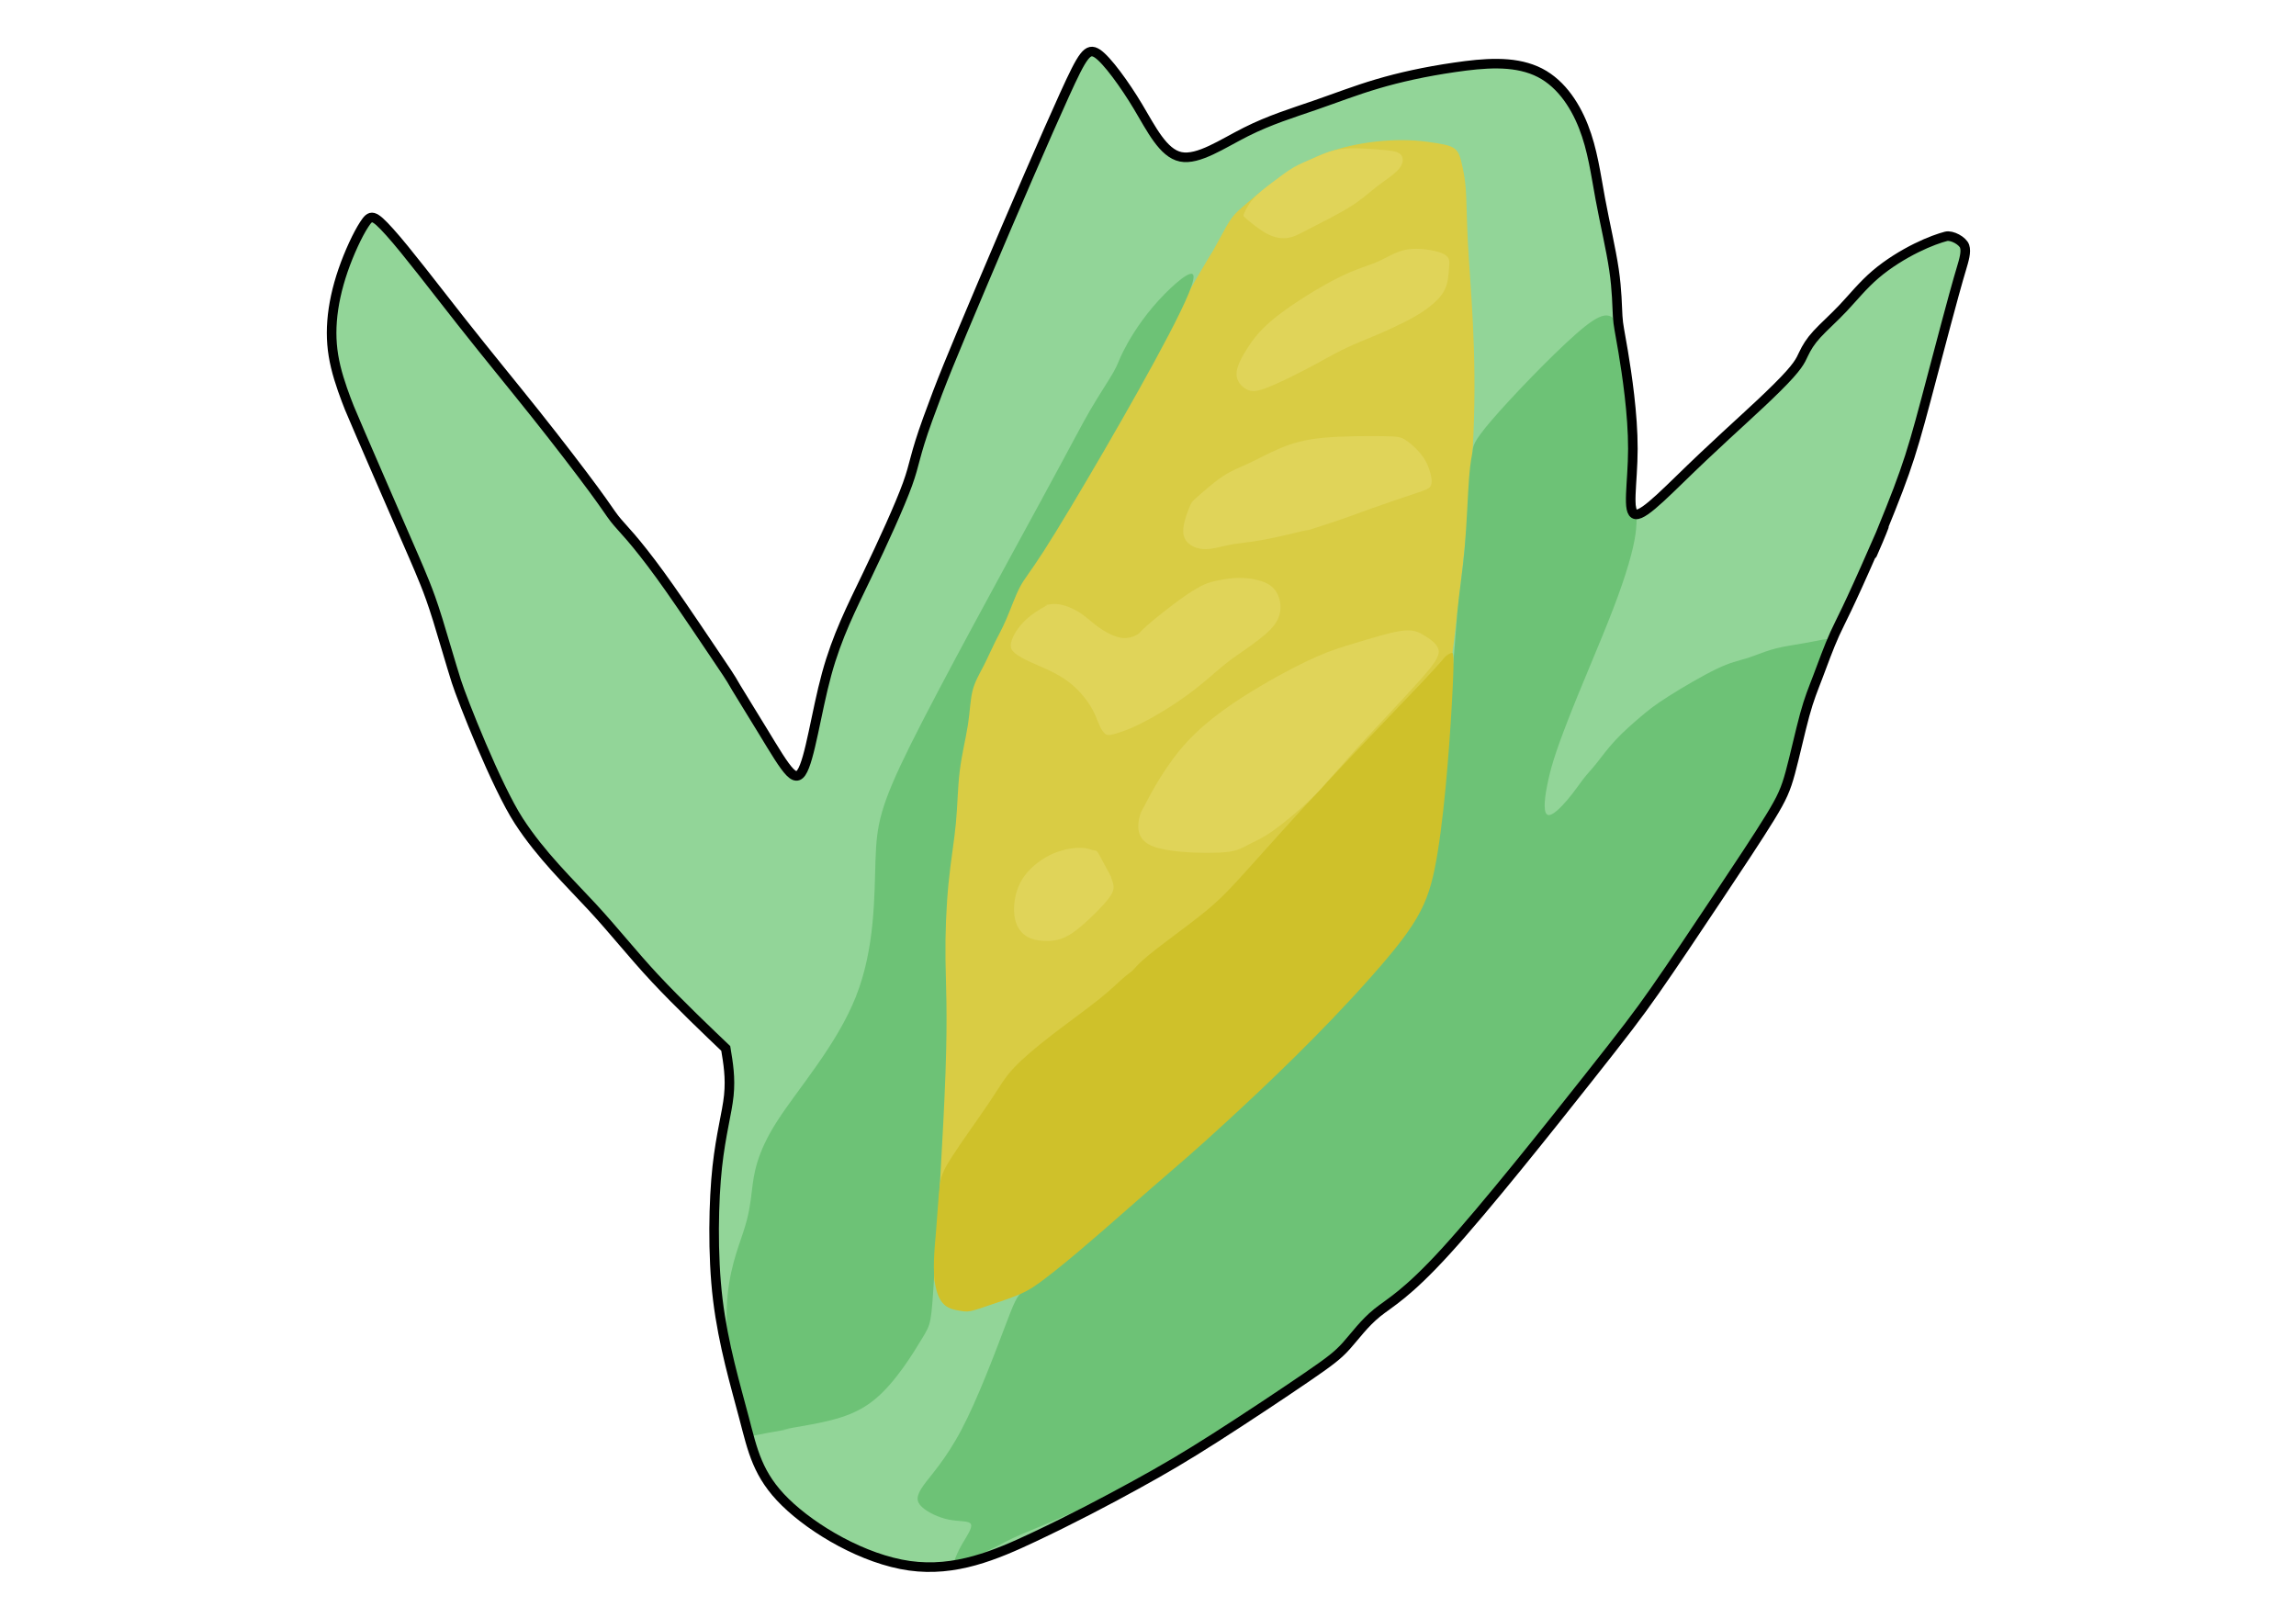 <?xml version="1.0" encoding="UTF-8" standalone="no"?>
<!-- Created with Inkscape (http://www.inkscape.org/) -->

<svg
   version="1.1"
   id="svg1"
   width="793.6"
   height="559.36"
   viewBox="0 0 793.6 559.36"
   sodipodi:docname="Corn.svg"
   inkscape:version="1.4 (86a8ad7, 2024-10-11)"
   xmlns:inkscape="http://www.inkscape.org/namespaces/inkscape"
   xmlns:sodipodi="http://sodipodi.sourceforge.net/DTD/sodipodi-0.dtd"
   xmlns="http://www.w3.org/2000/svg"
   xmlns:svg="http://www.w3.org/2000/svg">
  <defs
     id="defs1">
    <inkscape:path-effect
       effect="bspline"
       id="path-effect26"
       is_visible="true"
       lpeversion="1.3"
       weight="33.333"
       steps="2"
       helper_size="0"
       apply_no_weight="true"
       apply_with_weight="true"
       only_selected="false"
       uniform="false" />
    <inkscape:path-effect
       effect="bspline"
       id="path-effect25"
       is_visible="true"
       lpeversion="1.3"
       weight="33.333"
       steps="2"
       helper_size="0"
       apply_no_weight="true"
       apply_with_weight="true"
       only_selected="false"
       uniform="false" />
    <inkscape:path-effect
       effect="bspline"
       id="path-effect24"
       is_visible="true"
       lpeversion="1.3"
       weight="33.333"
       steps="2"
       helper_size="0"
       apply_no_weight="true"
       apply_with_weight="true"
       only_selected="false"
       uniform="false" />
    <inkscape:path-effect
       effect="bspline"
       id="path-effect23"
       is_visible="true"
       lpeversion="1.3"
       weight="33.333"
       steps="2"
       helper_size="0"
       apply_no_weight="true"
       apply_with_weight="true"
       only_selected="false"
       uniform="false" />
    <inkscape:path-effect
       effect="bspline"
       id="path-effect22"
       is_visible="true"
       lpeversion="1.3"
       weight="33.333"
       steps="2"
       helper_size="0"
       apply_no_weight="true"
       apply_with_weight="true"
       only_selected="false"
       uniform="false" />
    <inkscape:path-effect
       effect="bspline"
       id="path-effect21"
       is_visible="true"
       lpeversion="1.3"
       weight="33.333"
       steps="2"
       helper_size="0"
       apply_no_weight="true"
       apply_with_weight="true"
       only_selected="false"
       uniform="false" />
    <inkscape:path-effect
       effect="bspline"
       id="path-effect7"
       is_visible="true"
       lpeversion="1.3"
       weight="33.333"
       steps="2"
       helper_size="0"
       apply_no_weight="true"
       apply_with_weight="true"
       only_selected="false"
       uniform="false" />
    <inkscape:path-effect
       effect="bspline"
       id="path-effect6"
       is_visible="true"
       lpeversion="1.3"
       weight="33.333"
       steps="2"
       helper_size="0"
       apply_no_weight="true"
       apply_with_weight="true"
       only_selected="false"
       uniform="false" />
    <inkscape:path-effect
       effect="bspline"
       id="path-effect5"
       is_visible="true"
       lpeversion="1.3"
       weight="33.333"
       steps="2"
       helper_size="0"
       apply_no_weight="true"
       apply_with_weight="true"
       only_selected="false"
       uniform="false" />
    <inkscape:path-effect
       effect="bspline"
       id="path-effect4"
       is_visible="true"
       lpeversion="1.3"
       weight="33.333"
       steps="2"
       helper_size="0"
       apply_no_weight="true"
       apply_with_weight="true"
       only_selected="false"
       uniform="false" />
    <inkscape:path-effect
       effect="bspline"
       id="path-effect2"
       is_visible="true"
       lpeversion="1.3"
       weight="33.333"
       steps="2"
       helper_size="0"
       apply_no_weight="true"
       apply_with_weight="true"
       only_selected="false"
       uniform="false" />
    <inkscape:path-effect
       effect="bspline"
       id="path-effect1"
       is_visible="true"
       lpeversion="1.3"
       weight="33.333"
       steps="2"
       helper_size="0"
       apply_no_weight="true"
       apply_with_weight="true"
       only_selected="false"
       uniform="false" />
  </defs>
  <sodipodi:namedview
     id="namedview1"
     pagecolor="#ffffff"
     bordercolor="#111111"
     borderopacity="1"
     inkscape:showpageshadow="0"
     inkscape:pageopacity="0"
     inkscape:pagecheckerboard="1"
     inkscape:deskcolor="#d1d1d1"
     inkscape:zoom="0.9771767"
     inkscape:cx="360.22144"
     inkscape:cy="339.24264"
     inkscape:window-width="1920"
     inkscape:window-height="991"
     inkscape:window-x="-9"
     inkscape:window-y="-9"
     inkscape:window-maximized="1"
     inkscape:current-layer="g1" />
  <g
     inkscape:groupmode="layer"
     inkscape:label="Image"
     id="g1"
     transform="matrix(1.752,0,0,1.752,-204.197,-93.094)">
    <g
       id="g2"
       transform="translate(10.08,3.846)">
      <path
         style="display:inline;fill:#8cd292;fill-opacity:0.945;stroke:none;stroke-width:1.89;stroke-opacity:1"
         d="m 235.688,242.318 c -4.518,-4.85 -7.982,-9.304 -12.447,-14.132 -4.465,-4.828 -10.013,-10.135 -14.415,-16.913 -4.402,-6.778 -11.201,-24.002 -12.324,-27.547 -1.123,-3.545 -2.569,-8.606 -3.655,-12.106 -1.086,-3.499 -1.81,-5.429 -2.542,-7.259 -0.733,-1.83 -1.415,-3.422 -2.199,-5.236 -0.785,-1.815 -11.928,-27.379 -12.699,-29.332 -0.771,-1.954 -1.977,-5.089 -2.701,-8.111 -0.724,-3.022 -0.963,-5.888 -0.722,-9.031 0.241,-3.143 0.964,-6.52 2.17,-10.018 1.206,-3.498 2.894,-7.116 4.18,-9.072 1.286,-1.956 1.747,-2.11 5.045,1.553 3.299,3.663 8.894,11.035 14.154,17.705 5.26,6.67 9.998,12.397 14.562,18.131 4.564,5.734 8.929,11.442 11.473,14.9 2.544,3.457 3.268,4.663 4.112,5.749 0.844,1.085 1.809,2.05 3.256,3.739 1.447,1.688 3.377,4.101 5.748,7.359 2.371,3.259 5.182,7.364 10.641,15.488 5.458,8.124 1.306,1.903 7.383,11.689 6.077,9.786 8.186,14.31 9.866,11.849 1.679,-2.461 2.928,-11.908 4.982,-19.422 2.054,-7.514 4.914,-13.097 8.002,-19.52 3.088,-6.423 6.406,-13.688 7.943,-17.924 1.538,-4.237 1.302,-5.415 4.001,-12.863 2.699,-7.448 4.457,-11.703 10.759,-26.607 6.303,-14.904 12.615,-29.47 16.219,-37.398 3.604,-7.928 4.569,-9.375 6.461,-8.148 1.891,1.227 5.473,6.186 8.058,10.509 2.586,4.323 4.932,9.186 8.418,9.883 3.486,0.698 8.204,-2.579 12.887,-4.93 4.683,-2.351 9.18,-3.729 13.514,-5.226 4.334,-1.497 8.022,-2.949 12.387,-4.238 4.365,-1.29 9.369,-2.409 15.255,-3.265 5.886,-0.856 11.381,-1.295 15.978,0.678 4.598,1.973 7.614,6.413 9.423,10.996 1.809,4.583 2.42,9.377 3.32,14.238 0.9,4.861 2.106,9.927 2.709,14.027 0.603,4.101 0.603,7.236 0.724,9.166 0.121,1.93 0.362,2.653 1.085,6.995 0.724,4.342 1.93,12.302 1.914,19.182 -0.015,6.881 -1.252,12.683 0.558,12.921 1.81,0.238 6.667,-5.086 13.332,-11.38 6.665,-6.294 10.372,-9.472 14.557,-13.621 4.185,-4.149 4.602,-5.304 5.215,-6.603 0.613,-1.299 1.337,-2.505 2.663,-3.952 1.327,-1.447 3.256,-3.136 5.164,-5.158 1.908,-2.023 3.893,-4.505 6.393,-6.639 2.5,-2.135 5.465,-3.936 8.037,-5.21 2.571,-1.274 4.69,-1.985 5.85,-2.286 1.16,-0.301 3.318,0.879 3.679,1.965 0.362,1.085 -0.094,2.611 -0.695,4.626 -0.602,2.015 -1.349,4.519 -5.489,20.21 -4.14,15.691 -4.79,18.179 -10.295,31.633 -5.506,13.454 4.329,-9.926 -1.191,2.729 -5.52,12.655 -6.726,14.585 -7.933,17.238 -1.206,2.653 -2.412,6.03 -3.353,8.507 -0.941,2.477 -1.705,4.259 -2.598,7.535 -0.893,3.276 -1.949,8.121 -2.838,11.388 -0.89,3.267 -1.613,4.955 -3.989,8.83 -2.376,3.874 -6.197,9.622 -10.474,16.042 -4.277,6.42 -8.794,13.188 -12.251,18.128 -3.457,4.94 -5.869,8.076 -13.331,17.515 -7.462,9.439 -19.973,25.182 -27.841,33.822 -7.869,8.64 -11.095,10.178 -13.627,12.228 -2.533,2.05 -4.372,4.613 -6.045,6.482 -1.673,1.869 -3.181,3.045 -7.812,6.213 -4.631,3.168 -12.069,8.117 -18.016,11.915 -5.947,3.798 -10.029,6.199 -15.739,9.337 -5.711,3.138 -12.518,6.73 -20.093,10.306 -7.575,3.576 -15.508,6.929 -24.545,5.657 -9.038,-1.272 -19.004,-7.156 -24.493,-12.523 -5.488,-5.367 -6.453,-10.191 -8.142,-16.614 -1.688,-6.422 -4.101,-14.442 -5.186,-23.367 -1.085,-8.925 -0.821,-19.713 -0.109,-26.198 0.712,-6.486 1.918,-10.586 2.28,-14.084 0.362,-3.498 -0.121,-6.392 -0.603,-9.286 -2.963,-2.822 -9.444,-8.995 -13.962,-13.844 z"
         id="path3"
         sodipodi:nodetypes="ccccccccccccccccccccscccccccccccccccccccccccccccccccccccccccccccccccccccccccccc"
         inkscape:label="Leaf color"
         inkscape:original-d="m 234.4536,241.68983 c -3.7967,-3.8222 -6.92528,-8.53761 -10.13071,-13.0252 -5.54777,-5.30657 -11.09554,-10.61313 -16.64331,-15.91969 -5.38853,-7.40792 -10.85433,-25.15858 -10.85433,-27.49765 -1.85366,-4.94921 -3.06243,-10.07887 -4.34174,-15.19607 -0.72362,-1.92965 -1.44724,-3.85931 -2.17086,-5.78897 -1.3013,-1.49065 -1.70488,-3.20142 -2.17087,-5.06536 -1.4276,-1.62166 -12.13266,-27.37666 -12.30158,-28.22127 -1.20603,-3.13569 -2.41207,-6.27139 -3.61811,-9.40709 0.22483,-2.94626 -0.24195,-5.79348 -0.72362,-8.68346 0.72362,-3.37691 1.44724,-6.75381 2.17087,-10.13071 1.68845,-3.618114 3.3769,-7.236225 5.06535,-10.854337 1.02046,0.118593 1.4816,-0.03435 2.17087,-0.723622 5.77011,7.601885 11.36571,14.973869 17.09557,22.522739 4.79005,5.7905 9.52769,11.51766 14.29154,17.27648 4.36457,5.70872 8.72913,11.41743 13.09371,17.12616 0.72362,1.20604 1.44724,2.41207 2.17086,3.61811 0.96483,0.96483 1.92966,1.92966 2.89449,2.89449 1.92966,2.41207 3.85932,4.82415 5.78898,7.23622 2.81172,4.10555 5.62344,8.21109 8.43516,12.31664 10.58444,10.48776 6.19824,4.42233 13.99713,20.96999 2.10943,4.52401 4.21884,9.04799 6.32826,13.572 1.24868,-9.44641 2.49736,-18.89283 3.74602,-28.33918 2.85978,-5.58244 5.71959,-11.16493 8.57938,-16.7474 3.31712,-7.26423 6.63422,-14.52841 9.95137,-21.79269 0.15225,-1.28823 -0.32377,-2.41856 -0.72363,-3.61811 6.62959,-13.25919 3.82789,-19.39727 13.74883,-33.28663 5.85444,-14.617483 13.82942,-28.462983 18.81417,-43.41733 0.96483,-1.447245 1.92966,-2.894489 2.89449,-4.341734 4.12874,2.955003 6.61247,8.706234 9.40709,13.025201 2.16304,4.481683 4.5098,9.344004 6.76468,14.015958 4.71751,-3.276558 9.43509,-6.55316 14.15264,-9.829741 4.64816,-1.424669 9.14526,-2.803041 13.94447,-4.274008 3.86797,-1.522674 7.55622,-2.974595 11.2387,-4.424248 5.0484,-1.129711 10.05154,-2.249293 15.4074,-3.447806 6.25898,-2.476252 11.75849,-2.854367 18.09056,-1.447245 3.01572,4.44039 6.03144,8.88078 9.04716,13.321169 0.60239,4.725492 1.21346,9.519107 1.80717,14.176476 1.20604,5.065356 2.41208,10.130712 3.61811,15.196068 0,3.1357 0,6.27139 0,9.40709 0.24121,0.72362 0.48242,1.44724 0.72362,2.17086 1.20604,7.95985 2.41208,15.91969 3.61812,23.87954 -1.23655,5.80193 -2.47311,11.60389 -3.70967,17.40582 4.85717,-5.32495 9.71435,-10.64991 14.57153,-15.97488 8.47191,-7.26209 12.17949,-10.44022 19.96169,-17.11109 0.58768,-1.62714 1.00496,-2.78246 1.50744,-4.17369 0.72362,-1.20604 1.44724,-2.41207 2.17087,-3.61811 1.92966,-1.68845 3.85931,-3.3769 5.78898,-5.06536 1.3874,-2.75508 3.76534,-4.9235 5.78897,-7.23622 3.08211,-1.87193 6.04732,-3.672866 9.07099,-5.509303 2.11903,-0.711501 4.23812,-1.423021 6.35709,-2.134502 0.20081,0.109838 2.35857,1.290061 3.53785,1.935092 -0.45566,1.525835 -0.91133,3.051673 -1.36699,4.577503 -0.74745,2.50405 -1.4949,5.00809 -2.24235,7.51213 -7.53318,28.87721 -8.35579,31.32051 -8.68347,33.28662 -14.77303,44.23065 -1.08905,1.43286 -10.51071,24.98692 -1.20604,1.92967 -2.41207,3.85932 -3.61811,5.78898 -1.20604,3.37691 -2.41207,6.7538 -3.61811,10.13071 0.18627,1.94675 -1.20699,3.4589 -2.17086,5.06535 -1.05554,4.84547 -2.11109,9.69094 -3.16663,14.53641 -0.72362,1.68845 -1.44725,3.3769 -2.17087,5.06535 -4.02839,6.05974 -7.84939,11.80751 -11.92535,17.93881 -5.0706,6.31213 -8.99838,13.47372 -13.49675,20.22129 -2.41207,3.1357 -4.82415,6.27139 -7.23622,9.40709 -12.51102,15.74245 -25.02203,31.4849 -37.53304,47.22733 -3.22615,1.5377 -6.45229,3.07539 -9.67844,4.61309 -1.83921,2.56283 -3.67842,5.12566 -5.51762,7.68848 -1.50754,1.17588 -3.01509,2.35177 -4.52264,3.52766 -6.46646,7.095 -14.55016,11.0741 -22.97501,15.28652 -3.89556,2.78649 -8.04513,5.07193 -12.30158,7.23622 -7.88209,2.78046 -15.0299,5.72838 -21.25639,11.21615 -8.01379,3.38695 -15.94672,6.73974 -23.96999,10.13071 -10.05179,-5.9342 -20.01869,-11.81826 -30.03033,-17.72875 -0.96483,-4.82415 -1.92966,-9.64829 -2.89449,-14.47244 -2.41207,-8.02013 -4.82414,-16.04028 -7.23622,-24.06044 0.24121,-9.82923 0.50594,-20.61704 0.72362,-29.48761 1.20604,-4.10052 2.41208,-8.20105 3.61811,-12.30157 -0.48241,-2.89449 -1.44724,-8.68347 -1.44724,-8.68347 -2.51883,-3.28907 -8.97064,-9.4921 -15.19607,-14.47244 z"
         inkscape:path-effect="#path-effect4" />
      <path
         style="display:inline;fill:#d9cc44;fill-opacity:0.996;stroke:none;stroke-width:1.89;stroke-opacity:1"
         d="m 352.591,89.285 c -3.082,2.615 -3.082,2.615 -5.776,7.599 -2.694,4.984 2.694,-4.984 -15.125,26.162 -17.819,31.146 -23.198,38.172 -27.96,47.263 -4.762,9.091 -4.233,6.399 -6.071,18.308 -1.838,11.91 -1.43,7.424 -2.891,22.288 -1.461,14.865 -1.943,17.759 -2.185,20.774 -0.241,3.015 -0.241,6.151 -0.692,15.927 -0.45,9.776 -1.983,37.695 -1.761,46.794 0.222,9.099 1.488,12.295 5.166,12.928 3.678,0.633 9.769,-1.296 15.032,-4.285 5.263,-2.988 34.19,-29.382 45.783,-40.501 11.593,-11.119 19.111,-19.148 23.802,-24.433 4.691,-5.285 7.224,-8.541 8.611,-14.24 1.387,-5.699 1.628,-13.839 1.809,-19.055 0.181,-5.216 0.302,-7.508 1.774,-19.341 1.473,-11.834 4.323,-33.401 5.05,-50.353 0.726,-16.952 -0.657,-29.458 -1.085,-37.867 -0.427,-8.41 -0.122,-10.715 -1.026,-14.847 -0.904,-4.133 -1.1,-4.316 -7.026,-5.143 -5.926,-0.827 -13.994,-0.111 -20.591,2.459 -6.597,2.57 -11.757,6.948 -14.838,9.563 z"
         id="path2"
         sodipodi:nodetypes="cccccccssccccccccccccc"
         inkscape:label="Corn"
         inkscape:original-d="m 349.50954,91.900023 v 0 c -5.06959,10.139147 9.51362,-19.763502 -28.94489,53.548047 -6.6935,8.74376 -12.07214,15.76992 -20.08051,26.23131 -1.5151,7.71978 -0.98679,5.02789 -3.79902,19.35689 0,9.569 -2.89449,4.78277 -2.89449,31.83938 -0.48242,2.89449 -0.96483,5.78898 -1.44725,8.68346 0,3.1357 0,6.2714 0,9.40709 -2.10317,16.35041 2.1503,44.58718 -3.2563,59.33703 1.26634,3.196 2.53268,6.392 3.79902,9.588 6.09049,-1.92966 12.18097,-3.85932 18.27146,-5.78899 4.43487,-4.04642 33.36216,-30.43992 49.56813,-45.22639 6.97921,-7.45238 14.49766,-15.48055 21.34685,-22.7941 2.53268,-3.2563 5.06536,-6.5126 7.59804,-9.76889 0.2412,-8.14075 0.4824,-16.2815 0.72361,-24.42226 0.12061,-2.29147 0.24121,-4.58294 0.36182,-6.87441 1.90532,-21.49782 5.61543,-42.95141 8.50824,-64.3766 -1.37994,-12.47096 -2.76372,-24.97665 -4.16651,-37.654133 0.54817,-4.141725 0.85326,-6.446825 1.62815,-12.301579 -2.58298,-2.41078 -2.77923,-2.593951 -5.42717,-5.065355 -9.20315,0.816721 -17.27171,1.532755 -25.24149,2.240023 -5.22478,4.433473 -10.38422,8.811492 -16.54769,14.041477 z"
         inkscape:path-effect="#path-effect2" />
      <path
         style="display:inline;fill:#6dc276;fill-opacity:1;stroke:none;stroke-width:1.89;stroke-opacity:1"
         d="m 288.424,313.328 c -1.749,2.894 -5.246,8.683 -9.347,12.06 -4.101,3.377 -8.608,4.302 -15.415,5.474 -6.806,1.173 1.907,-0.168 -3.037,0.676 -4.945,0.844 -5.427,1.085 -6.03,1.085 -0.603,0 -1.322,-0.24 -2.422,-4.886 -1.1,-4.647 -2.558,-13.61 -2.318,-20.458 0.24,-6.849 2.18,-11.596 3.28,-14.961 1.1,-3.365 1.339,-5.283 1.701,-8.298 0.362,-3.015 0.844,-7.116 4.976,-13.543 4.132,-6.427 11.717,-14.96 15.521,-24.558 3.804,-9.597 3.623,-20.031 3.865,-27.026 0.241,-6.995 0.905,-10.553 6.88,-22.602 5.975,-12.05 19.237,-36.187 25.777,-48.22 6.54,-12.033 7.987,-14.927 9.675,-17.822 1.688,-2.894 3.618,-5.789 4.583,-7.477 0.965,-1.688 0.965,-2.171 1.93,-4.101 0.965,-1.93 2.894,-5.307 5.844,-8.79 2.949,-3.483 6.957,-7.109 7.853,-6.512 0.895,0.597 -1.286,5.441 -4.659,11.908 -3.373,6.467 -8.157,14.955 -12.789,22.935 -4.632,7.979 -9.113,15.468 -11.922,19.838 -2.809,4.37 -3.774,5.335 -4.701,7.106 -0.927,1.771 -1.817,4.349 -2.692,6.356 -0.876,2.007 -1.424,2.922 -2.166,4.4 -0.742,1.478 -1.466,3.166 -2.28,4.749 -0.814,1.583 -1.719,3.06 -2.186,4.9 -0.467,1.839 -0.498,4.04 -0.912,6.716 -0.415,2.676 -1.214,5.827 -1.621,9.136 -0.407,3.309 -0.422,6.776 -0.761,10.357 -0.339,3.58 -1.003,7.274 -1.447,11.797 -0.445,4.523 -0.671,9.874 -0.603,15.083 0.068,5.209 0.43,10.274 0.008,22.214 -0.422,11.94 -1.628,30.754 -2.231,40.161 -0.603,9.407 -0.603,9.407 -2.352,12.302 z"
         id="path5"
         inkscape:label="Leaf shadow 2"
         inkscape:original-d="m 290.17252,310.43394 c -3.49751,5.78897 -6.99502,11.57795 -10.49253,17.36693 -4.70354,0.96483 -9.21146,1.88953 -14.11063,2.89449 -8.71379,1.34058 7.35219,1.44724 -9.40709,1.44724 -0.48241,0.24121 -0.96483,0.48242 -1.44724,0.72363 -0.72363,-0.24121 -1.44237,-0.4808 -2.17087,-0.72363 -1.47199,-9.05053 -2.92974,-18.01344 -4.38644,-26.96994 1.93732,-4.74112 3.8771,-9.48827 5.83368,-14.27652 0.2427,-1.94158 0.48242,-3.85932 0.72363,-5.78898 0.48241,-4.10053 0.96483,-8.20105 1.44724,-12.30158 8.43729,-8.1709 15.94196,-16.77532 23.15591,-26.0504 -0.0807,-10.43284 -0.34339,-20.86514 -0.54271,-31.29666 0.66332,-3.55782 1.32664,-7.11562 1.98996,-10.67343 9.18656,-21.69566 24.22061,-44.85937 36.18111,-65.84962 1.44724,-2.89449 2.89449,-5.78898 4.34173,-8.68347 1.92966,-2.89449 3.85932,-5.78898 5.78898,-8.68347 0,-0.48241 0,-0.96482 0,-1.44724 1.92966,-3.3769 3.85932,-6.75381 5.78898,-10.13071 3.96863,-3.5901 7.97689,-7.21605 11.9059,-10.77031 -2.13802,4.74826 -4.31915,9.59228 -6.47873,14.38842 -3.20152,8.91958 -8.99,16.84124 -14.02018,24.87451 -4.21249,7.95105 -9.08682,15.20499 -13.74883,22.97502 -0.96483,0.96482 -1.92966,1.92965 -2.89449,2.89448 -0.88945,2.5779 -1.7789,5.1558 -2.66835,7.73371 -1.3179,1.16229 -2.17087,1.89442 -2.17087,3.61811 -0.72363,1.68846 -1.44724,3.37691 -2.17086,5.06536 -0.90453,1.47739 -1.80906,2.95478 -2.71358,4.43218 -0.0302,2.20102 -0.0603,4.40203 -0.0905,6.60305 -0.799,3.15078 -1.598,6.30154 -2.397,9.45232 -0.0151,3.46736 -0.0302,6.93472 -0.0452,10.40207 -0.66332,3.69349 -1.32664,7.38698 -1.98996,11.08047 -0.22613,5.35179 -0.45227,10.70358 -0.6784,16.05537 0.36181,5.06535 0.72363,10.13071 1.08544,15.19606 -1.20604,18.81417 -2.41207,37.62836 -3.61811,56.44254 z"
         inkscape:path-effect="#path-effect5"
         sodipodi:nodetypes="cccccccsccccccccccccccccccccccccccc" />
      <path
         style="display:inline;fill:#6dc276;fill-opacity:1;stroke:none;stroke-width:1.89;stroke-opacity:1"
         d="m 308.409,303.899 c -1.352,1.093 -1.835,2.299 -3.764,7.387 -1.93,5.088 -5.307,14.058 -8.472,20.065 -3.166,6.008 -6.121,9.053 -7.568,11.103 -1.447,2.05 -1.387,3.106 -0.271,4.161 1.116,1.055 3.286,2.111 5.337,2.518 2.05,0.407 3.98,0.166 4.342,0.889 0.362,0.724 -0.844,2.412 -1.688,3.859 -0.844,1.447 -1.327,2.653 -1.568,3.377 -0.241,0.724 -0.241,0.965 1.327,0.362 1.568,-0.603 4.704,-2.05 6.633,-3.015 1.93,-0.965 2.653,-1.447 5.148,-2.526 2.495,-1.079 8.319,-3.367 15.946,-6.967 7.627,-3.601 14.93,-7.652 22.441,-12.195 7.512,-4.543 14.91,-9.373 20.047,-13.284 5.137,-3.911 7.424,-6.47 9.433,-8.36 2.009,-1.89 3.783,-3.152 5.984,-4.97 2.201,-1.818 4.65,-4.043 12.873,-13.783 8.223,-9.741 22.189,-26.971 33.69,-42.333 11.5,-15.362 20.534,-28.857 25.408,-36.561 4.873,-7.704 5.581,-9.599 6.105,-11.581 0.524,-1.982 0.836,-3.935 2.042,-8.213 1.205,-4.279 3.274,-10.761 4.428,-14.303 1.154,-3.542 1.346,-4.001 0.903,-4.104 -0.443,-0.103 -1.489,0.149 -2.787,0.406 -1.298,0.257 -2.71,0.493 -4.155,0.734 -1.445,0.241 -2.892,0.482 -4.46,0.964 -1.568,0.482 -3.256,1.206 -4.824,1.688 -1.568,0.482 -3.015,0.724 -5.789,2.05 -2.774,1.327 -6.874,3.739 -9.528,5.427 -2.653,1.688 -3.859,2.653 -5.427,3.98 -1.568,1.327 -3.498,3.015 -5.065,4.704 -1.568,1.688 -2.774,3.377 -3.745,4.589 -0.971,1.212 -1.781,2.022 -2.576,3.058 -0.795,1.036 -1.76,2.483 -3.086,4.051 -1.327,1.568 -3.015,3.256 -3.859,3.015 -0.844,-0.241 -0.844,-2.412 -0.159,-5.828 0.686,-3.416 1.487,-6.142 4.109,-12.91 2.622,-6.769 6.228,-14.953 8.883,-21.848 2.655,-6.895 4.026,-11.815 4.437,-14.866 0.411,-3.051 0.179,-5.139 -0.133,-6.589 -0.312,-1.449 -0.694,-2.177 -0.696,-4.406 -0.001,-2.229 0.378,-5.961 0.15,-11.874 -0.228,-5.914 -1.063,-14.01 -2.538,-17.761 -1.475,-3.751 -3.59,-3.157 -8.537,1.195 -4.946,4.352 -12.724,12.462 -16.557,16.921 -3.833,4.458 -3.722,5.265 -3.829,6.154 -0.107,0.888 -0.432,1.859 -0.694,5.257 -0.262,3.399 -0.46,9.226 -0.877,13.962 -0.416,4.736 -1.05,8.379 -1.442,12.581 -0.392,4.202 -0.543,8.962 -1.235,12.969 -0.693,4.007 -1.928,7.26 -2.293,13.997 -0.365,6.738 0.139,16.959 -1.376,24.049 -1.515,7.089 -5.05,11.047 -12.062,18.542 -7.012,7.496 -17.5,18.53 -28.548,29.322 -11.048,10.792 -22.654,21.341 -29.569,27.105 -6.914,5.764 -9.137,6.744 -10.489,7.837 z"
         id="path6"
         inkscape:path-effect="#path-effect6"
         inkscape:original-d="m 307.53945,303.78566 c -0.48242,1.20604 -0.96483,2.41207 -1.44725,3.61811 -3.37691,8.96993 -6.7538,17.93977 -10.13071,26.9097 -2.9548,3.04525 -5.90956,6.09047 -8.86437,9.13573 0.0603,1.05529 0.12061,2.11058 0.18091,3.16585 2.17086,1.05528 4.34173,2.11056 6.5126,3.16585 1.92966,-0.24121 3.85931,-0.48242 5.78898,-0.72362 -1.20604,1.68845 -2.41207,3.37689 -3.61811,5.06535 -0.48242,1.20604 -0.96484,2.41207 -1.44725,3.61811 0,0.24121 0,0.48242 0,0.72363 3.1357,-1.44725 6.27139,-2.89449 9.40709,-4.34174 0.72362,-0.48242 1.44724,-0.96483 2.17087,-1.44724 4.62158,-0.77027 10.31621,-3.38743 17.88237,-7.02428 7.46216,-4.14034 14.76451,-8.19201 22.14601,-12.2876 7.64174,-4.98957 15.04046,-9.82048 22.92675,-14.96973 2.38799,-2.67196 4.67523,-5.2312 6.94227,-7.76784 1.75012,-1.24421 3.52446,-2.50565 5.35931,-3.81011 2.56632,-2.33103 4.7055,-4.89772 7.49582,-6.80857 13.84041,-17.32993 27.90687,-34.47894 41.89783,-51.68754 9.03497,-13.49588 18.06888,-26.99019 27.0993,-40.47929 0.71641,-1.91875 1.42387,-3.81354 2.14987,-5.75795 0.3227,-2.01969 0.63471,-3.97244 0.95562,-5.98086 2.08957,-6.54858 4.15815,-13.03137 6.26868,-19.64565 0.19696,-0.46964 0.3895,-0.92874 0.58501,-1.39491 -1.08131,0.26038 -2.12747,0.5123 -3.23558,0.77914 -1.48694,0.24782 -2.85899,0.72362 -4.34173,0.72362 -1.44724,0.24121 -2.89449,0.48242 -4.34173,0.72363 -1.68846,0.72362 -3.37691,1.44724 -5.06536,2.17086 -1.44724,0.24121 -2.89449,0.48242 -4.34173,0.72363 -4.10053,2.41207 -8.20105,4.82414 -12.30158,7.23622 -1.20604,0.96483 -2.41207,1.92966 -3.61811,2.89449 -1.92966,1.68845 -3.85932,3.3769 -5.78898,5.06535 -1.20604,1.68845 -2.41207,3.37691 -3.61811,5.06536 -0.72627,0.7455 -1.50905,1.58238 -2.17087,2.17086 -0.96484,1.44727 -1.92966,2.89449 -2.89449,4.34174 -1.68845,1.68845 -3.37691,3.37691 -5.06535,5.06535 0,-2.17086 0,-4.34173 0,-6.5126 1.02954,-4.76223 1.29059,-7.64654 3.61811,-12.30157 3.79903,-8.62319 7.40485,-16.80783 11.39705,-25.8695 1.31757,-4.72781 2.68876,-9.64805 3.76142,-13.49707 -0.25039,-2.25349 -0.48242,-4.34173 -0.72362,-6.5126 -0.38251,-0.72759 -0.76501,-1.45519 -1.14751,-2.18278 0.37958,-3.7312 0.75916,-7.46237 1.13874,-11.19358 -0.83499,-8.09646 -1.66998,-16.19284 -2.50496,-24.28926 -2.11531,0.59431 -4.23062,1.18863 -6.34594,1.78295 -7.7773,8.11004 -15.55458,16.22005 -23.33188,24.33008 0.11132,0.80693 0.22264,1.61386 0.33396,2.42079 -0.32524,0.97006 -0.65046,1.9401 -0.9757,2.91017 -0.19857,5.82772 -0.39714,11.65529 -0.5957,17.48293 -0.6338,3.6434 -1.2676,7.28681 -1.90139,10.93021 -0.15044,4.76019 -0.30088,9.52037 -0.45132,14.28056 -1.23494,3.2531 -2.46987,6.5062 -3.70481,9.7593 0.50431,10.22194 1.00862,20.44389 1.51294,30.66583 -3.53508,3.95704 -7.07015,7.91408 -10.60523,11.87112 -10.4885,11.03439 -20.97699,22.06878 -31.46549,33.10317 -11.60667,10.54897 -23.21334,21.09794 -34.82001,31.64691 -2.22222,0.97977 -4.44442,1.95952 -6.66664,2.93929 z"
         sodipodi:nodetypes="ccccccccccccccccccccccccccccccccccccccccccccccccccccccccc"
         inkscape:label="Leaf shadow 1" />
      <path
         style="display:inline;fill:#cfc12a;fill-opacity:1;stroke:none;stroke-width:1.89;stroke-opacity:1"
         d="m 291.836,283.523 c 0.248,-2.065 0.585,-3.119 2.496,-6.074 1.912,-2.955 5.389,-7.779 7.489,-10.915 2.1,-3.136 2.824,-4.583 4.686,-6.557 1.862,-1.974 4.543,-4.208 7.733,-6.665 3.189,-2.457 6.566,-4.869 8.978,-6.798 2.412,-1.93 3.859,-3.377 4.824,-4.221 0.965,-0.844 1.447,-1.085 1.93,-1.568 0.482,-0.482 0.965,-1.206 3.014,-2.894 2.049,-1.688 5.669,-4.342 8.244,-6.307 2.575,-1.965 3.818,-3.001 5.205,-4.257 1.387,-1.256 2.593,-2.462 5.96,-6.19 3.367,-3.728 8.955,-10.044 15.698,-17.269 6.744,-7.225 14.703,-15.426 18.804,-19.767 4.101,-4.342 4.342,-4.824 4.704,-5.186 0.362,-0.362 0.844,-0.603 1.206,-0.724 0.362,-0.121 0.603,-0.121 0.241,7.236 -0.362,7.357 -1.325,22.05 -2.92,31.917 -1.595,9.866 -3.233,13.549 -13.171,24.761 -9.938,11.212 -20.633,21.314 -28.146,28.243 -7.513,6.929 -9.679,8.639 -15.01,13.286 -5.331,4.647 -13.829,12.234 -19.129,16.413 -5.3,4.179 -5.805,4.365 -11.57,6.351 -5.765,1.986 -5.452,1.888 -7.706,1.505 -2.254,-0.382 -3.598,-1.36 -4.311,-4.569 -0.713,-3.209 -0.257,-7.387 0.057,-11.104 0.314,-3.717 0.446,-6.584 0.694,-8.649 z"
         id="path7"
         inkscape:path-effect="#path-effect7"
         inkscape:original-d="m 291.72706,282.57448 c 0.35673,-1.11672 0.69347,-2.17087 1.04021,-3.2563 3.47682,-4.82415 6.95363,-9.64828 10.43045,-14.47244 0.72362,-1.44725 1.44724,-2.89449 2.17086,-4.34174 3.78973,-1.55348 6.1405,-4.18465 8.68347,-7.23622 3.3769,-2.41207 6.75381,-4.82415 10.13071,-7.23622 1.44724,-1.44725 2.89449,-2.89449 4.34173,-4.34173 0.48242,-0.24121 0.96483,-0.48242 1.44725,-0.72363 0.48241,-0.72362 0.96483,-1.44724 1.44724,-2.17086 3.43724,-2.89467 7.17716,-5.38583 10.85434,-7.95985 0.93226,-1.99613 2.46707,-2.68077 4.34173,-3.61811 1.20604,-1.20604 2.41207,-2.41207 3.61811,-3.61811 6.54424,-5.35112 11.97026,-11.81007 16.64331,-18.81418 7.9598,-8.20101 15.91969,-16.4021 23.87954,-24.60315 0.2412,-0.48242 0.48241,-0.96483 0.72362,-1.44725 0.48241,-0.24121 0.96483,-0.48241 1.44724,-0.72362 0.24121,0 0.48242,0 0.72362,0 -0.9648,14.71325 -1.92832,29.40704 -2.89448,44.14096 -2.22315,4.99844 -3.86106,8.68106 -6.66027,14.97471 -17.07741,16.13115 -27.77164,26.23282 -40.63291,38.38145 -2.16544,1.70978 -4.33086,3.41954 -6.4963,5.12931 -8.49604,7.58466 -16.99451,15.17148 -25.48811,22.75397 -2.1063,0.77579 -2.61179,0.96198 -9.00433,3.3165 -5.13729,1.61776 -4.82415,1.51915 -7.23622,2.27872 -2.09602,-1.52435 -3.44019,-2.50191 -5.41031,-3.93469 0.54426,-4.98571 1.00028,-9.16303 1.49465,-13.69167 0.13391,-2.906 0.26601,-5.7728 0.40485,-8.78585 z"
         inkscape:label="Corn shadow"
         sodipodi:nodetypes="ccccccccccccccccccccccccccc" />
      <path
         style="fill:#e0d459;fill-opacity:1;stroke:none;stroke-width:1.89;stroke-opacity:1"
         d="m 307.125,224.96 c 0.795,-2.402 2.266,-4.022 3.844,-5.272 1.579,-1.249 3.264,-2.128 5.191,-2.645 1.926,-0.518 4.093,-0.675 5.535,-0.125 1.442,0.55 0.725,-0.707 2.692,2.987 1.967,3.694 0.976,1.684 1.472,3.051 0.495,1.367 0.495,2.09 -0.724,3.671 -1.219,1.581 -3.584,3.946 -5.645,5.645 -2.061,1.699 -3.749,2.664 -6.28,2.686 -2.531,0.022 -4.5,-0.515 -5.749,-2.463 -1.249,-1.949 -1.13,-5.132 -0.335,-7.535 z"
         id="path21"
         inkscape:path-effect="#path-effect21"
         inkscape:original-d="m 306.44837,224.17867 c 1.47108,-1.62032 2.94215,-3.24063 4.41323,-4.86094 1.68593,-0.87829 3.37187,-1.75659 5.05781,-2.63488 2.16669,-0.15719 4.33335,-0.31437 6.50007,-0.47155 0.71695,1.25663 0,0 2.1508,3.76986 1.78335,3.61811 0.79277,1.6084 1.78335,3.61811 0,0.72362 0,1.44724 0,2.17087 -2.00462,2.87064 -4.53285,5.07352 -7.23623,7.23622 -1.68845,0.96483 -3.3769,1.92966 -5.06535,2.89449 -3.63019,0.019 -5.48585,-0.93386 -7.95985,-2.17087 0.11872,-3.18377 0.23745,-6.36754 0.35617,-9.55131 z"
         sodipodi:nodetypes="ccccccccccc"
         inkscape:label="Highlight 1" />
      <path
         style="fill:#e0d459;fill-opacity:1;stroke:none;stroke-width:1.89;stroke-opacity:1"
         d="m 315.017,168.483 c -1.447,-0.121 -2.653,0.362 -2.653,0.362 0,0 1.206,-0.482 0.844,-0.241 -0.362,0.241 -2.291,1.206 -3.859,2.533 -1.568,1.327 -2.774,3.015 -3.257,4.437 -0.484,1.422 -0.321,2.212 1.941,3.485 2.262,1.272 5.275,2.188 8.059,3.947 2.785,1.759 4.714,4.171 5.8,6.101 1.085,1.93 1.327,3.377 2.097,4.399 0.771,1.022 0.98,1.118 4.011,0.081 3.031,-1.037 7.435,-3.528 10.991,-5.949 3.556,-2.421 5.935,-4.561 7.623,-6.009 1.688,-1.447 2.653,-2.171 3.885,-3.032 1.232,-0.862 2.539,-1.733 4.203,-3.013 1.664,-1.28 3.249,-2.638 3.966,-4.331 0.717,-1.692 0.462,-3.63 -0.275,-4.964 -0.738,-1.334 -1.958,-2.064 -3.719,-2.525 -1.761,-0.461 -4.062,-0.653 -6.917,-0.136 -2.855,0.517 -3.671,0.81 -6.238,2.403 -2.567,1.593 -7.51,5.56 -8.805,6.72 -1.295,1.16 -1.295,1.401 -1.898,1.763 -0.603,0.362 -1.809,0.844 -3.256,0.603 -1.447,-0.241 -3.136,-1.206 -4.375,-2.084 -1.24,-0.878 -2.393,-2.032 -3.713,-2.868 -1.319,-0.837 -3.008,-1.56 -4.455,-1.681 z"
         id="path22"
         inkscape:path-effect="#path-effect22"
         inkscape:original-d="m 314.77567,167.88036 c -1.20604,0.48241 -2.41207,0.96483 -3.61811,1.44724 1.20604,-0.48241 2.41207,-0.96483 3.61811,-1.44724 -1.92966,0.96483 -3.85932,1.92966 -5.78898,2.89449 -1.20603,1.68845 -2.41207,3.3769 -3.61811,5.06535 0.2388,1.15634 0.40191,1.94614 0.65966,3.19423 4.26614,1.29659 7.27888,2.21225 10.9183,3.31837 1.92965,2.41207 3.85932,4.82414 5.78898,7.23622 0.2412,1.44725 0.48241,2.89449 0.72362,4.34174 1.30045,0.59614 1.50994,0.69216 2.83429,1.29926 4.72825,-2.69751 8.85036,-5.68672 13.80902,-7.81186 2.44573,-2.20116 4.82415,-4.34174 7.23622,-6.5126 0.96483,-0.72362 1.92966,-1.44725 2.89449,-2.17087 1.93662,-0.34336 3.0106,-1.56336 4.34173,-2.89449 1.7919,-1.53591 3.37688,-2.89447 5.06536,-4.34173 -0.25459,-1.93763 -0.50917,-3.87519 -0.76375,-5.8128 -1.22068,-0.73032 -2.44134,-1.46063 -3.66201,-2.19094 -2.3013,-0.19188 -4.60259,-0.38376 -6.90389,-0.57564 -3.40872,1.22574 -4.22467,1.51915 -6.33702,2.27872 -3.1919,2.21416 -6.29648,8.47153 -10.5546,8.47153 0,0.2412 0,0.48241 0,0.72362 -1.20603,0.48241 -2.41207,0.96483 -3.61811,1.44724 -1.68845,-0.96483 -3.3769,-1.92966 -5.06535,-2.89449 -0.64644,-0.93561 -1.94467,-1.94466 -2.89449,-2.89449 -1.68846,-0.72362 -3.37691,-1.44724 -5.06536,-2.17086 z"
         sodipodi:nodetypes="cccccccccccccccccsccccccc"
         inkscape:label="Highlight 2" />
      <path
         style="fill:#e0d459;fill-opacity:1;stroke:none;stroke-width:1.89;stroke-opacity:1"
         d="m 331.057,211.78 c 0.121,-1.447 0.603,-2.412 0.603,-2.412 0,0 -0.482,0.965 0.709,-1.312 1.191,-2.276 4.055,-7.794 8.276,-12.377 4.221,-4.583 9.799,-8.231 14.518,-11.02 4.719,-2.789 8.578,-4.719 11.352,-5.925 2.774,-1.206 4.462,-1.688 7.237,-2.533 2.774,-0.844 6.632,-2.05 9.045,-2.412 2.412,-0.362 3.377,0.12 4.583,0.844 1.206,0.724 2.653,1.688 2.894,2.894 0.241,1.206 -0.724,2.653 -3.618,5.91 -2.894,3.256 -7.719,8.322 -10.734,11.578 -3.015,3.256 -4.221,4.704 -5.141,5.744 -0.92,1.041 -1.251,1.372 -2.095,2.337 -0.844,0.965 -2.05,2.412 -4.1,4.341 -2.05,1.93 -4.945,4.342 -6.995,5.789 -2.05,1.447 -3.256,1.93 -4.221,2.412 -0.965,0.482 -1.688,0.965 -2.774,1.327 -1.085,0.362 -2.533,0.603 -5.789,0.603 -3.256,0 -8.322,-0.241 -10.975,-1.327 -2.653,-1.085 -2.894,-3.015 -2.774,-4.462 z"
         id="path23"
         inkscape:path-effect="#path-effect23"
         inkscape:original-d="m 330.69536,211.29769 c 0.48241,-0.96483 0.96483,-1.92966 1.44724,-2.89449 -0.48241,0.96483 -0.96483,1.92966 -1.44724,2.89449 2.86433,-5.51761 5.72867,-11.03522 8.59301,-16.55285 5.57795,-3.64828 11.15586,-7.29653 16.73377,-10.94479 3.85931,-1.92966 7.71862,-3.85931 11.57795,-5.78898 1.68846,-0.48242 3.37691,-0.96483 5.06536,-1.44725 3.90469,-1.06306 7.74062,-2.33899 11.57796,-3.61811 0.96482,0.48242 1.92965,0.96483 2.89448,1.44725 1.44725,0.96483 2.89449,1.92966 4.34174,2.89449 -0.96483,1.44724 -1.92966,2.89449 -2.89449,4.34173 -4.82414,5.06535 -9.64835,10.13077 -14.47245,15.19607 -1.20602,1.44723 -2.41208,2.89449 -3.61811,4.34173 -0.85832,0.40968 -1.44724,0.48345 -1.44724,1.44724 -1.20604,1.44725 -2.41208,2.89449 -3.61811,4.34174 -2.89449,2.41207 -5.78898,4.82415 -8.68347,7.23622 -1.20604,0.48242 -2.41207,0.96483 -3.61811,1.44725 -0.72362,0.48241 -1.44725,0.96482 -2.17087,1.44724 -1.44724,0.24121 -2.89449,0.48241 -4.34173,0.72362 -5.06536,-0.24121 -10.13071,-0.48241 -15.19607,-0.72362 -0.24121,-1.92966 -0.48241,-3.85932 -0.72362,-5.78898 z"
         sodipodi:nodetypes="ccccccccccccccccccccc" />
      <path
         style="fill:#e0d459;fill-opacity:1;stroke:none;stroke-width:1.89;stroke-opacity:1"
         d="m 342.635,147.378 c -1.085,0.965 -1.085,0.965 -1.568,2.171 -0.482,1.206 -1.447,3.618 -1.085,5.307 0.362,1.688 2.05,2.653 3.859,2.774 1.809,0.121 3.739,-0.603 5.91,-0.965 2.171,-0.362 4.583,-0.362 11.94,-2.171 7.357,-1.809 -2.376,1.054 3.696,-0.86 6.073,-1.914 8.485,-2.879 11.5,-3.964 3.015,-1.085 6.633,-2.291 8.804,-3.015 2.171,-0.724 2.894,-0.965 3.131,-1.71 0.237,-0.745 0.019,-1.834 -0.365,-2.986 -0.384,-1.152 -0.837,-2.058 -1.692,-3.107 -0.855,-1.05 -2.084,-2.184 -3.049,-2.787 -0.965,-0.603 -1.666,-0.675 -4.55,-0.711 -2.883,-0.036 -7.949,-0.036 -11.675,0.322 -3.726,0.358 -6.086,1.066 -8.416,2.042 -2.33,0.976 -4.501,2.183 -6.31,3.027 -1.809,0.844 -3.256,1.327 -5.065,2.533 -1.809,1.206 -3.98,3.136 -5.065,4.101 z"
         id="path24"
         inkscape:path-effect="#path-effect24"
         inkscape:original-d="m 341.54969,148.34256 v 0 c -0.96483,2.41207 -1.92966,4.82415 -2.89449,7.23622 1.68846,0.96483 3.37691,1.92966 5.06536,2.89449 1.92966,-0.72362 3.85932,-1.44725 5.78898,-2.17087 2.41207,0 4.82415,0 7.23622,0 15.32206,-3.40486 2.45072,-1.15537 12.30158,-3.61811 2.41207,-0.96483 4.82415,-1.92966 7.23622,-2.89449 3.61811,-1.20604 7.23622,-2.41207 10.85433,-3.61811 0.72363,-0.24121 1.44725,-0.48241 2.17087,-0.72362 -0.79662,-1.13999 -0.72362,-2.28699 -0.72362,-3.61811 -0.51197,-1.02394 -0.96483,-1.92966 -1.44725,-2.89449 -1.22831,-1.13422 -2.45662,-2.26843 -3.68493,-3.40265 -0.70135,-0.0718 -1.40269,-0.14364 -2.10404,-0.21546 -5.06536,0 -10.13071,0 -15.19607,0 -2.06345,1.79288 -4.63399,1.79912 -7.23622,2.17086 -2.17087,1.20604 -4.34174,2.41208 -6.5126,3.61812 -1.44725,0.48241 -2.89449,0.96482 -4.34174,1.44724 -2.17086,1.92966 -4.34173,3.85932 -6.5126,5.78898 z"
         sodipodi:nodetypes="ccccccccscccccccccc" />
      <path
         style="fill:#e0d459;fill-opacity:1;stroke:none;stroke-width:1.89;stroke-opacity:1"
         d="m 358.555,111.558 c 3.256,-2.533 8.322,-5.668 11.94,-7.477 3.618,-1.809 5.789,-2.291 7.719,-3.136 1.93,-0.844 3.618,-2.05 5.874,-2.436 2.256,-0.386 5.699,0.144 7.149,0.868 1.45,0.724 1.208,1.689 1.088,3.015 -0.121,1.327 -0.121,3.015 -1.205,4.727 -1.085,1.712 -3.76,3.852 -7.622,5.75 -3.862,1.898 -4.631,2.169 -8.696,3.866 -4.065,1.697 -5.994,2.903 -8.889,4.471 -2.894,1.568 -6.754,3.498 -9.166,4.462 -2.412,0.965 -3.377,0.965 -4.357,0.437 -0.98,-0.528 -1.975,-1.583 -1.975,-3.03 0,-1.447 1.087,-3.457 2.262,-5.256 1.175,-1.799 2.622,-3.729 5.879,-6.262 z"
         id="path25"
         inkscape:path-effect="#path-effect25"
         inkscape:original-d="m 356.74576,112.16145 c 5.06536,-3.1357 10.13071,-6.2714 15.19607,-9.40709 2.17086,-0.48242 4.34173,-0.96483 6.5126,-1.44725 1.68845,-1.20603 3.3769,-2.412072 5.06535,-3.618109 3.0946,-1.323726 6.33432,0.525414 9.40709,1.447245 -0.24121,0.964834 -0.48241,1.929664 -0.72362,2.894484 0,1.68846 0,3.37691 0,5.06536 -2.07364,1.85502 -4.78472,3.95035 -7.23622,5.78898 -5.60144,1.1203 -6.37526,1.37857 -12.30158,4.34173 -1.92966,1.20604 -3.85932,2.41208 -5.78898,3.61811 -3.85931,1.92966 -7.71863,3.85932 -11.57795,5.78898 -0.96483,0 -1.92966,0 -2.89449,0 -0.99497,-1.05527 -1.98997,-2.11057 -2.98494,-3.16584 0.99497,-1.8392 2.08199,-3.84855 2.98494,-5.51763 1.44724,-1.92966 2.89449,-3.85931 4.34173,-5.78897 z"
         sodipodi:nodetypes="ccccccccccccccc" />
      <path
         style="fill:#e0d459;fill-opacity:1;stroke:none;stroke-width:1.89;stroke-opacity:1"
         d="m 351.944,91.331 c -0.264,0.569 -0.264,0.569 0.565,1.263 0.829,0.693 2.487,2.08 4.01,2.864 1.523,0.784 2.91,0.965 4.131,0.754 1.221,-0.211 2.276,-0.814 4.492,-1.96 2.216,-1.146 5.593,-2.834 7.884,-4.281 2.291,-1.447 3.498,-2.653 5.066,-3.86 1.568,-1.206 3.496,-2.411 4.431,-3.572 0.935,-1.161 0.875,-2.277 0.151,-2.88 -0.724,-0.603 -2.111,-0.693 -4.251,-0.859 -2.141,-0.166 -5.035,-0.407 -7.342,-0.102 -2.307,0.305 -4.025,1.157 -5.476,1.798 -1.451,0.641 -2.634,1.07 -3.935,1.828 -1.3,0.758 -2.717,1.843 -4.138,2.925 -1.421,1.082 -2.845,2.16 -3.822,3.268 -0.976,1.108 -1.504,2.246 -1.768,2.815 z"
         id="path26"
         inkscape:path-effect="#path-effect26"
         inkscape:original-d="m 351.6804,91.900023 v 0 c 1.6583,1.386943 3.3166,2.773883 4.9749,4.160829 1.38695,0.180905 2.77389,0.36181 4.16084,0.542716 1.05528,-0.60302 2.11056,-1.206037 3.16584,-1.809056 3.37691,-1.688451 6.75381,-3.376903 10.13071,-5.065355 1.20604,-1.206037 2.41208,-2.412074 3.61812,-3.618111 1.97488,-1.136262 3.8942,-2.354927 5.78897,-3.618112 -0.0603,-1.115592 -0.1206,-2.231161 -0.1809,-3.346753 -1.38695,-0.09045 -2.77389,-0.180905 -4.16083,-0.271358 -2.89449,-0.241207 -5.78898,-0.482415 -8.68347,-0.723622 -1.7186,0.851764 -3.4372,1.703525 -5.15581,2.555291 -1.18343,0.429652 -2.36684,0.8593 -3.55027,1.288952 -1.4171,1.085436 -2.83419,2.17087 -4.25128,3.2563 -1.42463,1.077893 -2.84926,2.155791 -4.27389,3.233687 -0.52764,1.138198 -1.05529,2.276395 -1.58293,3.414592 z"
         sodipodi:nodetypes="cccccccccccccccc" />
      <path
         style="display:inline;fill:none;stroke:#000000;stroke-width:1.89;stroke-opacity:1"
         d="m 235.688,242.318 c -4.518,-4.85 -7.982,-9.304 -12.447,-14.132 -4.465,-4.828 -10.013,-10.135 -14.415,-16.913 -4.402,-6.778 -11.201,-24.002 -12.324,-27.547 -1.123,-3.545 -2.569,-8.606 -3.655,-12.106 -1.086,-3.499 -1.81,-5.429 -2.542,-7.259 -0.733,-1.83 -1.415,-3.422 -2.199,-5.236 -0.785,-1.815 -11.928,-27.379 -12.699,-29.332 -0.771,-1.954 -1.977,-5.089 -2.701,-8.111 -0.724,-3.022 -0.963,-5.888 -0.722,-9.031 0.241,-3.143 0.964,-6.52 2.17,-10.018 1.206,-3.498 2.894,-7.116 4.18,-9.072 1.286,-1.956 1.747,-2.11 5.045,1.553 3.299,3.663 8.894,11.035 14.154,17.705 5.26,6.67 9.998,12.397 14.562,18.131 4.564,5.734 8.929,11.442 11.473,14.9 2.544,3.457 3.268,4.663 4.112,5.749 0.844,1.085 1.809,2.05 3.256,3.739 1.447,1.688 3.377,4.101 5.748,7.359 2.371,3.259 5.182,7.364 10.641,15.488 5.458,8.124 1.306,1.903 7.383,11.689 6.077,9.786 8.186,14.31 9.866,11.849 1.679,-2.461 2.928,-11.908 4.982,-19.422 2.054,-7.514 4.914,-13.097 8.002,-19.52 3.088,-6.423 6.406,-13.688 7.943,-17.924 1.538,-4.237 1.302,-5.415 4.001,-12.863 2.699,-7.448 4.457,-11.703 10.759,-26.607 6.303,-14.904 12.615,-29.47 16.219,-37.398 3.604,-7.928 4.569,-9.375 6.461,-8.148 1.891,1.227 5.473,6.186 8.058,10.509 2.586,4.323 4.932,9.186 8.418,9.883 3.486,0.698 8.204,-2.579 12.887,-4.93 4.683,-2.351 9.18,-3.729 13.514,-5.226 4.334,-1.497 8.022,-2.949 12.387,-4.238 4.365,-1.29 9.369,-2.409 15.255,-3.265 5.886,-0.856 11.381,-1.295 15.978,0.678 4.598,1.973 7.614,6.413 9.423,10.996 1.809,4.583 2.42,9.377 3.32,14.238 0.9,4.861 2.106,9.927 2.709,14.027 0.603,4.101 0.603,7.236 0.724,9.166 0.121,1.93 0.362,2.653 1.085,6.995 0.724,4.342 1.93,12.302 1.914,19.182 -0.015,6.881 -1.252,12.683 0.558,12.921 1.81,0.238 6.667,-5.086 13.332,-11.38 6.665,-6.294 10.372,-9.472 14.557,-13.621 4.185,-4.149 4.602,-5.304 5.215,-6.603 0.613,-1.299 1.337,-2.505 2.663,-3.952 1.327,-1.447 3.256,-3.136 5.164,-5.158 1.908,-2.023 3.893,-4.505 6.393,-6.639 2.5,-2.135 5.465,-3.936 8.037,-5.21 2.571,-1.274 4.69,-1.985 5.85,-2.286 1.16,-0.301 3.318,0.879 3.679,1.965 0.362,1.085 -0.094,2.611 -0.695,4.626 -0.602,2.015 -1.349,4.519 -5.489,20.21 -4.14,15.691 -4.79,18.179 -10.295,31.633 -5.506,13.454 4.329,-9.926 -1.191,2.729 -5.52,12.655 -6.726,14.585 -7.933,17.238 -1.206,2.653 -2.412,6.03 -3.353,8.507 -0.941,2.477 -1.705,4.259 -2.598,7.535 -0.893,3.276 -1.949,8.121 -2.838,11.388 -0.89,3.267 -1.613,4.955 -3.989,8.83 -2.376,3.874 -6.197,9.622 -10.474,16.042 -4.277,6.42 -8.794,13.188 -12.251,18.128 -3.457,4.94 -5.869,8.076 -13.331,17.515 -7.462,9.439 -19.973,25.182 -27.841,33.822 -7.869,8.64 -11.095,10.178 -13.627,12.228 -2.533,2.05 -4.372,4.613 -6.045,6.482 -1.673,1.869 -3.181,3.045 -7.812,6.213 -4.631,3.168 -12.069,8.117 -18.016,11.915 -5.947,3.798 -10.029,6.199 -15.739,9.337 -5.711,3.138 -12.518,6.73 -20.093,10.306 -7.575,3.576 -15.508,6.929 -24.545,5.657 -9.038,-1.272 -19.004,-7.156 -24.493,-12.523 -5.488,-5.367 -6.453,-10.191 -8.142,-16.614 -1.688,-6.422 -4.101,-14.442 -5.186,-23.367 -1.085,-8.925 -0.821,-19.713 -0.109,-26.198 0.712,-6.486 1.918,-10.586 2.28,-14.084 0.362,-3.498 -0.121,-6.392 -0.603,-9.286 -2.963,-2.822 -9.444,-8.995 -13.962,-13.844 z"
         id="path1"
         inkscape:path-effect="#path-effect1"
         inkscape:original-d="m 234.4536,241.68983 c -3.7967,-3.8222 -6.92528,-8.53761 -10.13071,-13.0252 -5.54777,-5.30657 -11.09554,-10.61313 -16.64331,-15.91969 -5.38853,-7.40792 -10.85433,-25.15858 -10.85433,-27.49765 -1.85366,-4.94921 -3.06243,-10.07887 -4.34174,-15.19607 -0.72362,-1.92965 -1.44724,-3.85931 -2.17086,-5.78897 -1.3013,-1.49065 -1.70488,-3.20142 -2.17087,-5.06536 -1.4276,-1.62166 -12.13266,-27.37666 -12.30158,-28.22127 -1.20603,-3.13569 -2.41207,-6.27139 -3.61811,-9.40709 0.22483,-2.94626 -0.24195,-5.79348 -0.72362,-8.68346 0.72362,-3.37691 1.44724,-6.75381 2.17087,-10.13071 1.68845,-3.618114 3.3769,-7.236225 5.06535,-10.854337 1.02046,0.118593 1.4816,-0.03435 2.17087,-0.723622 5.77011,7.601885 11.36571,14.973869 17.09557,22.522739 4.79005,5.7905 9.52769,11.51766 14.29154,17.27648 4.36457,5.70872 8.72913,11.41743 13.09371,17.12616 0.72362,1.20604 1.44724,2.41207 2.17086,3.61811 0.96483,0.96483 1.92966,1.92966 2.89449,2.89449 1.92966,2.41207 3.85932,4.82415 5.78898,7.23622 2.81172,4.10555 5.62344,8.21109 8.43516,12.31664 10.58444,10.48776 6.19824,4.42233 13.99713,20.96999 2.10943,4.52401 4.21884,9.04799 6.32826,13.572 1.24868,-9.44641 2.49736,-18.89283 3.74602,-28.33918 2.85978,-5.58244 5.71959,-11.16493 8.57938,-16.7474 3.31712,-7.26423 6.63422,-14.52841 9.95137,-21.79269 0.15225,-1.28823 -0.32377,-2.41856 -0.72363,-3.61811 6.62959,-13.25919 3.82789,-19.39727 13.74883,-33.28663 5.85444,-14.617483 13.82942,-28.462983 18.81417,-43.41733 0.96483,-1.447245 1.92966,-2.894489 2.89449,-4.341734 4.12874,2.955003 6.61247,8.706234 9.40709,13.025201 2.16304,4.481683 4.5098,9.344004 6.76468,14.015958 4.71751,-3.276558 9.43509,-6.55316 14.15264,-9.829741 4.64816,-1.424669 9.14526,-2.803041 13.94447,-4.274008 3.86797,-1.522674 7.55622,-2.974595 11.2387,-4.424248 5.0484,-1.129711 10.05154,-2.249293 15.4074,-3.447806 6.25898,-2.476252 11.75849,-2.854367 18.09056,-1.447245 3.01572,4.44039 6.03144,8.88078 9.04716,13.321169 0.60239,4.725492 1.21346,9.519107 1.80717,14.176476 1.20604,5.065356 2.41208,10.130712 3.61811,15.196068 0,3.1357 0,6.27139 0,9.40709 0.24121,0.72362 0.48242,1.44724 0.72362,2.17086 1.20604,7.95985 2.41208,15.91969 3.61812,23.87954 -1.23655,5.80193 -2.47311,11.60389 -3.70967,17.40582 4.85717,-5.32495 9.71435,-10.64991 14.57153,-15.97488 8.47191,-7.26209 12.17949,-10.44022 19.96169,-17.11109 0.58768,-1.62714 1.00496,-2.78246 1.50744,-4.17369 0.72362,-1.20604 1.44724,-2.41207 2.17087,-3.61811 1.92966,-1.68845 3.85931,-3.3769 5.78898,-5.06536 1.3874,-2.75508 3.76534,-4.9235 5.78897,-7.23622 3.08211,-1.87193 6.04732,-3.672866 9.07099,-5.509303 2.11903,-0.711501 4.23812,-1.423021 6.35709,-2.134502 0.20081,0.109838 2.35857,1.290061 3.53785,1.935092 -0.45566,1.525835 -0.91133,3.051673 -1.36699,4.577503 -0.74745,2.50405 -1.4949,5.00809 -2.24235,7.51213 -7.53318,28.87721 -8.35579,31.32051 -8.68347,33.28662 -14.77303,44.23065 -1.08905,1.43286 -10.51071,24.98692 -1.20604,1.92967 -2.41207,3.85932 -3.61811,5.78898 -1.20604,3.37691 -2.41207,6.7538 -3.61811,10.13071 0.18627,1.94675 -1.20699,3.4589 -2.17086,5.06535 -1.05554,4.84547 -2.11109,9.69094 -3.16663,14.53641 -0.72362,1.68845 -1.44725,3.3769 -2.17087,5.06535 -4.02839,6.05974 -7.84939,11.80751 -11.92535,17.93881 -5.0706,6.31213 -8.99838,13.47372 -13.49675,20.22129 -2.41207,3.1357 -4.82415,6.27139 -7.23622,9.40709 -12.51102,15.74245 -25.02203,31.4849 -37.53304,47.22733 -3.22615,1.5377 -6.45229,3.07539 -9.67844,4.61309 -1.83921,2.56283 -3.67842,5.12566 -5.51762,7.68848 -1.50754,1.17588 -3.01509,2.35177 -4.52264,3.52766 -6.46646,7.095 -14.55016,11.0741 -22.97501,15.28652 -3.89556,2.78649 -8.04513,5.07193 -12.30158,7.23622 -7.88209,2.78046 -15.0299,5.72838 -21.25639,11.21615 -8.01379,3.38695 -15.94672,6.73974 -23.96999,10.13071 -10.05179,-5.9342 -20.01869,-11.81826 -30.03033,-17.72875 -0.96483,-4.82415 -1.92966,-9.64829 -2.89449,-14.47244 -2.41207,-8.02013 -4.82414,-16.04028 -7.23622,-24.06044 0.24121,-9.82923 0.50594,-20.61704 0.72362,-29.48761 1.20604,-4.10052 2.41208,-8.20105 3.61811,-12.30157 -0.48241,-2.89449 -1.44724,-8.68347 -1.44724,-8.68347 -2.51883,-3.28907 -8.97064,-9.4921 -15.19607,-14.47244 z"
         sodipodi:nodetypes="ccccccccccccccccccccscccccccccccccccccccccccccccccccccccccccccccccccccccccccccc"
         inkscape:label="Outline" />
    </g>
  </g>
</svg>
